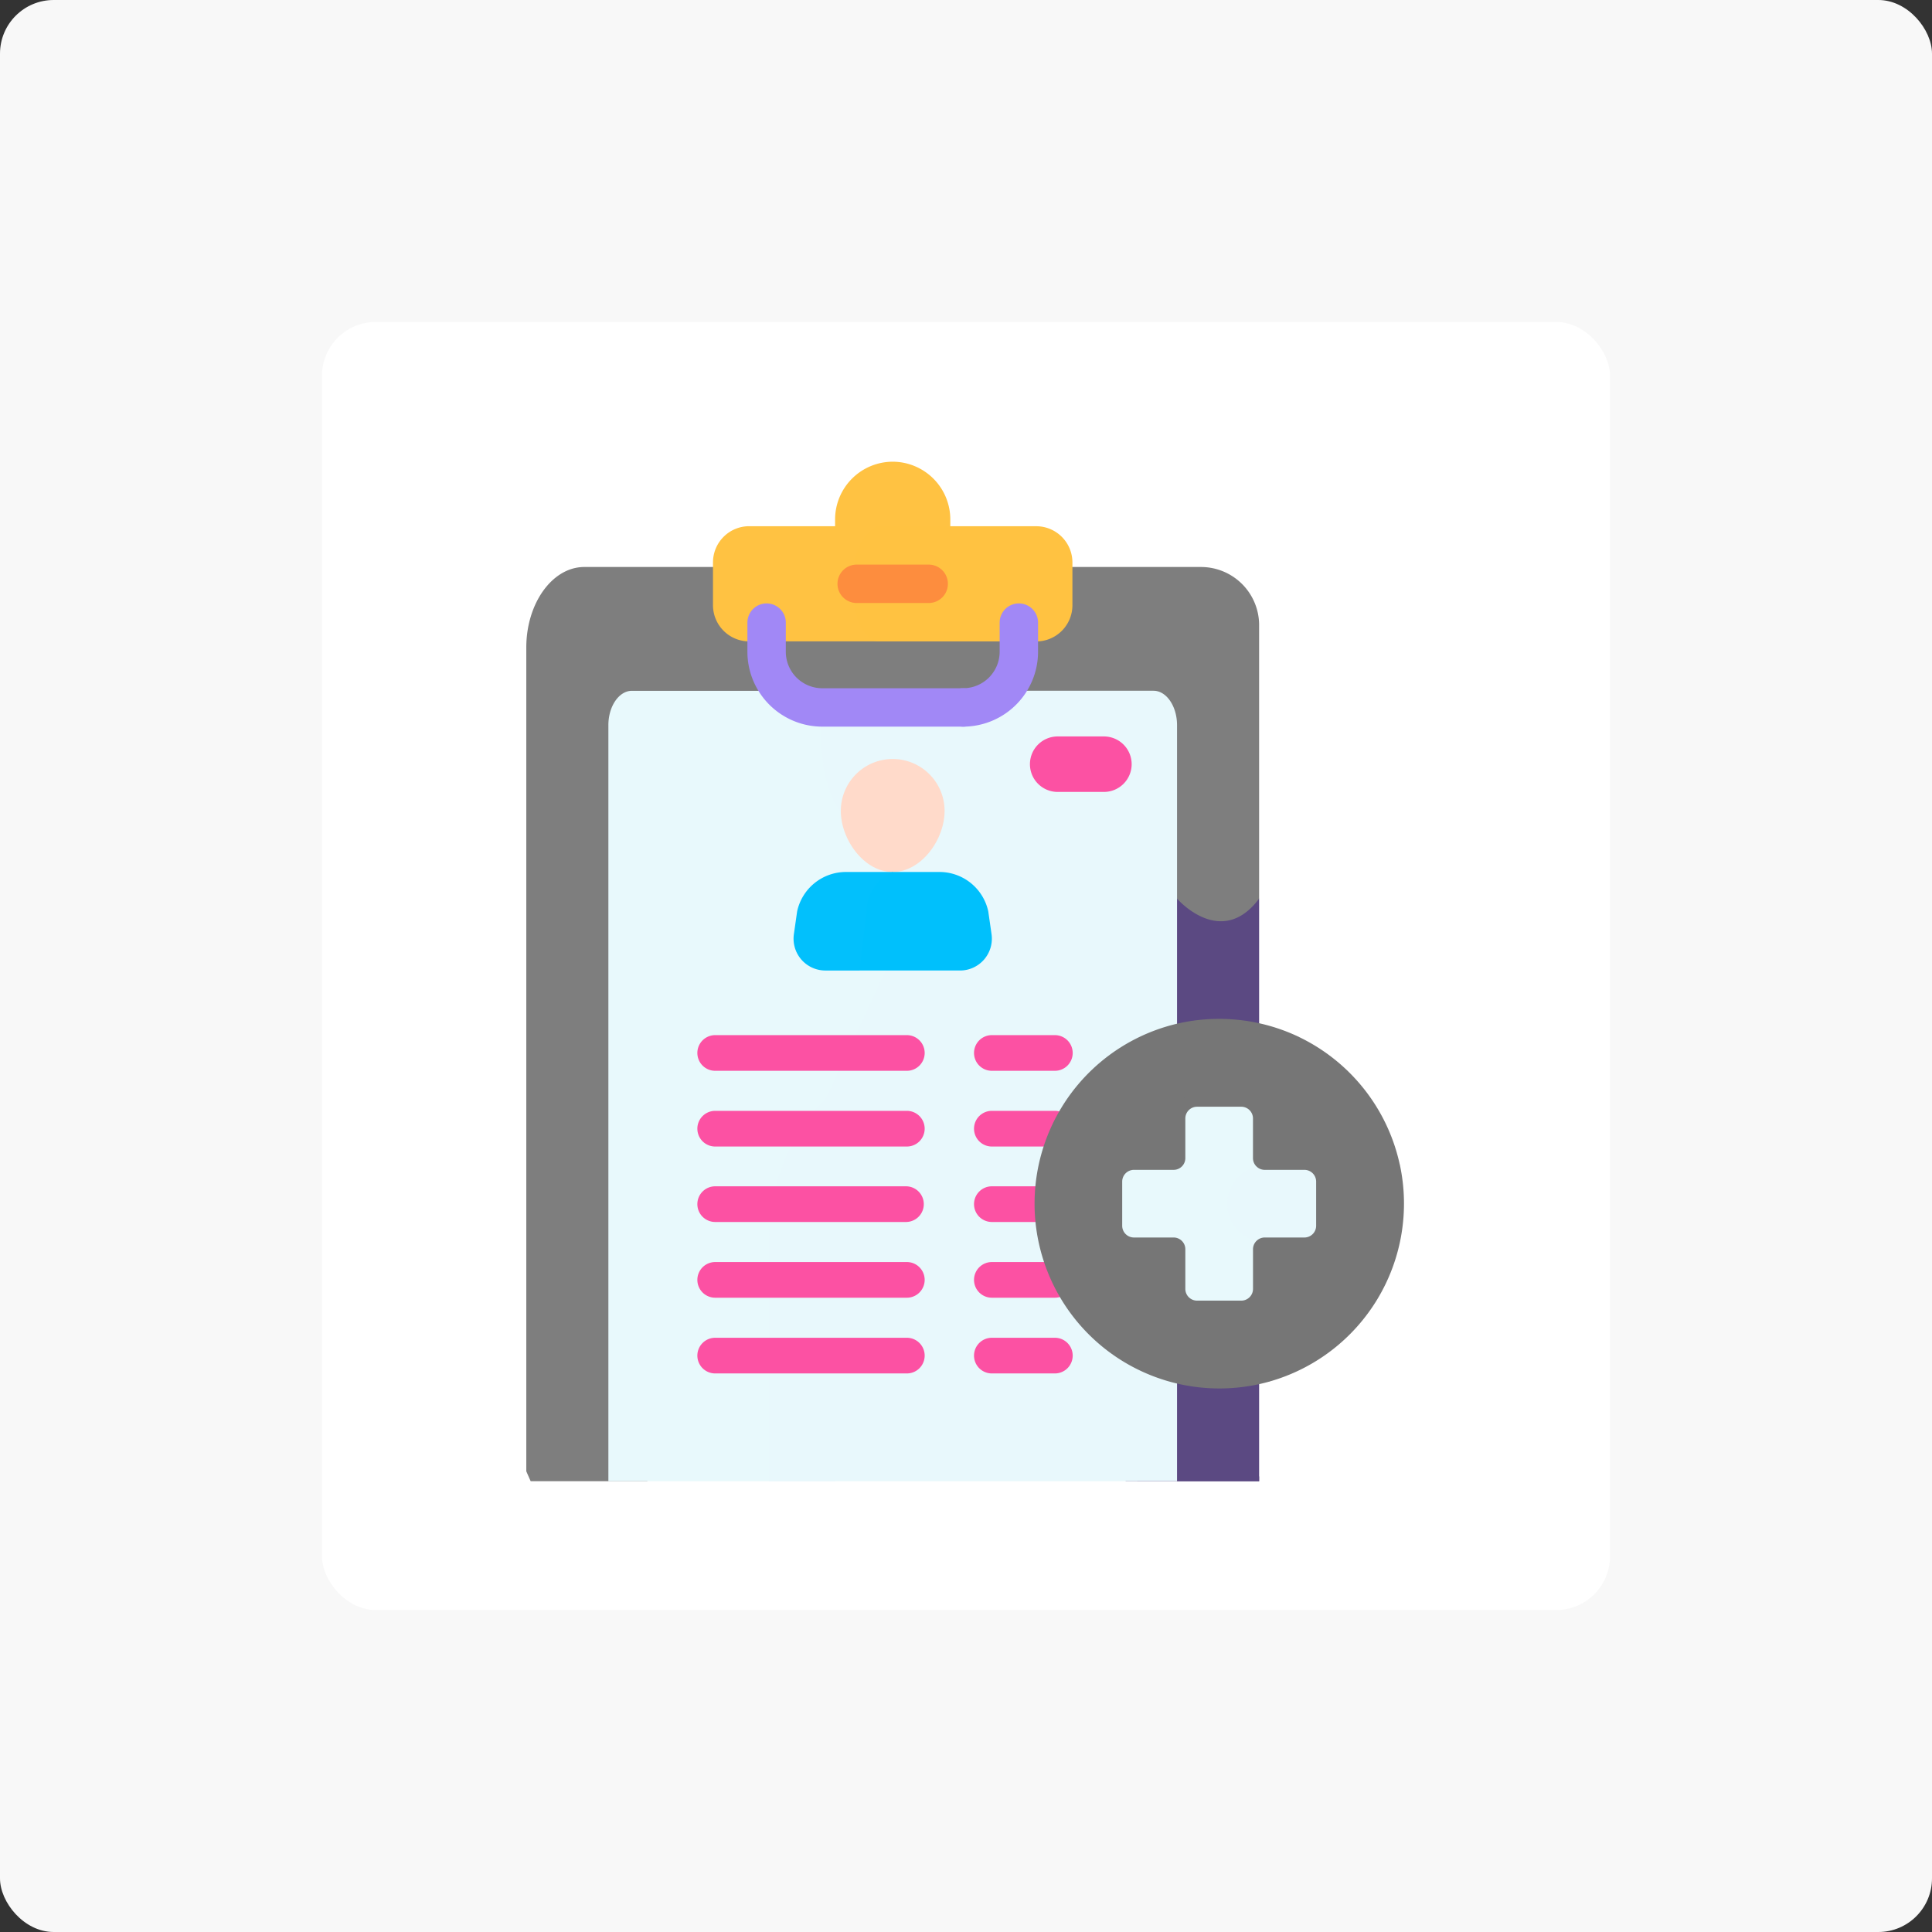 <svg xmlns="http://www.w3.org/2000/svg" xmlns:xlink="http://www.w3.org/1999/xlink" width="180" height="180" viewBox="0 0 180 180">
  <rect x="0" y="0" width="180" height="180" fill="#333333" stroke="none"/>
  <defs>
    <clipPath id="clip-path">
      <rect id="Rectangle_37958" data-name="Rectangle 37958" width="82" height="95" transform="translate(604 219)" fill="#fff"/>
    </clipPath>
  </defs>
  <g id="Group_99965" data-name="Group 99965" transform="translate(-958 -173)">
    <rect id="Rectangle_37956" data-name="Rectangle 37956" width="180" height="180" rx="5" transform="translate(958 173)" fill="#f8f8f8"/>
    <g id="Group_99959" data-name="Group 99959" transform="translate(408)" style="mix-blend-mode: luminosity;isolation: isolate">
      <rect id="Rectangle_37957" data-name="Rectangle 37957" width="120" height="120" rx="5" transform="translate(580 203)" fill="#fff"/>
      <g id="Mask_Group_66673" data-name="Mask Group 66673" transform="translate(-5 -3)" clip-path="url(#clip-path)">
        <g id="medical-report" transform="translate(587.943 219.016)">
          <path id="Path_208739" data-name="Path 208739" d="M66.528,54.834H50.593c-2.97,0-5.4,3.374-5.4,7.5v76.752a61.554,61.554,0,0,0,7.647,13.022L75.806,75.484Z" transform="translate(-29.102 -45.024)" fill="#7e7e7e"/>
          <path id="Path_208740" data-name="Path 208740" d="M164.448,54.834l1.461,9.628a5.99,5.99,0,0,0,1.212,1.907l35.818,3.338.423-14.873H164.448Z" transform="translate(-127.022 -45.024)" fill="#7e7e7e"/>
          <path id="Path_208741" data-name="Path 208741" d="M366.635,217.1v-16.04l-13.112-5.768L355.9,217.1Z" transform="translate(-282.269 -160.354)" fill="#5b4982"/>
          <path id="Path_208771" data-name="Path 208771" d="M366.635,217.1v-16.04l-13.112-5.768L355.9,217.1Z" transform="translate(-282.269 -144.517)" fill="#5b4982"/>
          <path id="Path_208772" data-name="Path 208772" d="M366.635,217.1v-16.04l-13.112-5.768L355.9,217.1Z" transform="translate(-282.269 -116.517)" fill="#5b4982"/>
          <path id="Path_208773" data-name="Path 208773" d="M366.635,217.1v-16.04l-13.112-5.768L355.9,217.1Z" transform="translate(-282.269 -106.517)" fill="#5b4982"/>
          <path id="Path_208742" data-name="Path 208742" d="M362.88,54.834h-2.626s-6.185,4.078-1.81,11.535l-2.917,11.616,5.106,7.747s4.1,4.74,7.647,0v-25.5A5.417,5.417,0,0,0,362.88,54.834Z" transform="translate(-283.914 -45.024)" fill="#7e7e7e"/>
          <path id="Path_208743" data-name="Path 208743" d="M211.368,0A5.383,5.383,0,0,0,206,5.367v.642l5.367,3.127,5.368-3.127V5.367A5.383,5.383,0,0,0,211.368,0Z" transform="translate(-161.14)" fill="#ffc242"/>
          <path id="Path_208744" data-name="Path 208744" d="M157.646,33.585H145.78a3.375,3.375,0,0,0-3.366,3.366v4a3.375,3.375,0,0,0,3.366,3.366h11.867l3.321-5.367Z" transform="translate(-108.93 -27.576)" fill="#ffc242"/>
          <path id="Path_208745" data-name="Path 208745" d="M229.753,33.585H218.315a4.377,4.377,0,0,0-2.013,3.578v3.578s.025,2.822,2.013,3.578h11.439l2.915-6.355Z" transform="translate(-169.598 -27.576)" fill="#ffc241"/>
          <path id="Path_208746" data-name="Path 208746" d="M289.067,40.954v-4a3.375,3.375,0,0,0-3.365-3.366h-3.451a4.377,4.377,0,0,0-2.013,3.578v3.578s.025,2.822,2.013,3.578H285.7A3.375,3.375,0,0,0,289.067,40.954Z" transform="translate(-222.095 -27.576)" fill="#ffc241"/>
          <path id="Path_208747" data-name="Path 208747" d="M107.864,121.571a4.563,4.563,0,0,1-3.695-2.265H90.126c-1.2,0-2.189,1.441-2.189,3.2v82.408a44.971,44.971,0,0,0,14.971,13.372L121.082,144Z" transform="translate(-64.199 -97.961)" fill="#e8f9fc"/>
          <g id="Group_99951" data-name="Group 99951" transform="translate(38.708 21.345)">
            <path id="Path_208748" data-name="Path 208748" d="M207.433,119.3H193.391a4.563,4.563,0,0,1-3.695,2.264H176.569s-.938,8.548,3.464,10.378l3.1,12.03L176.841,157.4s-5.229,4.366-5.229,13.256v47.556A31.676,31.676,0,0,0,186.487,222c8.493,0,16.42-3.535,23.136-9.646V122.505C209.622,120.745,208.637,119.3,207.433,119.3Z" transform="translate(-171.612 -119.305)" fill="#e8f8fc"/>
          </g>
          <g id="Group_99952" data-name="Group 99952" transform="translate(40.991 27.698)">
            <path id="Path_208749" data-name="Path 208749" d="M218.649,159.648c0,2.67-2.164,5.692-4.834,5.692s-4.834-3.023-4.834-5.692a4.834,4.834,0,1,1,9.668,0Z" transform="translate(-204.578 -154.814)" fill="#ffdaca"/>
            <path id="Path_208750" data-name="Path 208750" d="M193.607,213.649h-4.356a4.652,4.652,0,0,0-4.548,3.675l-.3,2.1a2.965,2.965,0,0,0,2.916,3.406h3.191l4-4.959Z" transform="translate(-184.37 -203.123)" fill="#02c0fc"/>
            <path id="Path_208751" data-name="Path 208751" d="M230.678,217.324a4.652,4.652,0,0,0-4.548-3.675h-4.356a4.055,4.055,0,0,0-2.41,3.261c-.242,2.422-.69,5.919-.69,5.919,12.463,0,8.7,0,9.427,0a2.967,2.967,0,0,0,2.879-3.406Z" transform="translate(-212.537 -203.123)" fill="#00c0fc"/>
          </g>
          <g id="Group_99953" data-name="Group 99953" transform="translate(36.691 13.206)">
            <path id="Path_208752" data-name="Path 208752" d="M180.436,85.291H167.309a6.982,6.982,0,0,1-6.974-6.974V75.6a1.789,1.789,0,1,1,3.578,0v2.714a3.4,3.4,0,0,0,3.4,3.4h13.127a1.789,1.789,0,0,1,0,3.578Z" transform="translate(-160.335 -73.814)" fill="#a188f6"/>
          </g>
          <g id="Group_99954" data-name="Group 99954" transform="translate(45.084 9.587)">
            <path id="Path_208753" data-name="Path 208753" d="M215.749,57.164H209.04a1.789,1.789,0,1,1,0-3.578h6.709a1.789,1.789,0,0,1,0,3.578Z" transform="translate(-207.251 -53.586)" fill="#fd8d3e"/>
          </g>
          <g id="Group_99955" data-name="Group 99955" transform="translate(55.003 13.206)">
            <path id="Path_208754" data-name="Path 208754" d="M264.477,85.291a1.789,1.789,0,1,1,0-3.578,3.4,3.4,0,0,0,3.4-3.4V75.6a1.789,1.789,0,0,1,3.578,0v2.714A6.982,6.982,0,0,1,264.477,85.291Z" transform="translate(-262.688 -73.814)" fill="#a188f6"/>
          </g>
          <g id="Group_99956" data-name="Group 99956" transform="translate(32.069 53.425)">
            <path id="Path_208755" data-name="Path 208755" d="M153.936,377.34H136.163a1.662,1.662,0,1,0,0,3.323h17.773a1.662,1.662,0,0,0,0-3.323Z" transform="translate(-134.501 -363.255)" fill="#fc51a3"/>
            <path id="Path_208756" data-name="Path 208756" d="M153.936,416.775H136.163a1.662,1.662,0,1,0,0,3.323h17.773a1.662,1.662,0,1,0,0-3.323Z" transform="translate(-134.501 -395.634)" fill="#fc51a3"/>
            <path id="Path_208757" data-name="Path 208757" d="M286.024,377.34h-5.788a1.662,1.662,0,1,0,0,3.323h5.788a1.662,1.662,0,1,0,0-3.323Z" transform="translate(-252.798 -363.255)" fill="#fc51a3"/>
            <path id="Path_208758" data-name="Path 208758" d="M286.024,416.775h-5.788a1.662,1.662,0,1,0,0,3.323h5.788a1.662,1.662,0,1,0,0-3.323Z" transform="translate(-252.798 -395.634)" fill="#fc51a3"/>
            <path id="Path_208759" data-name="Path 208759" d="M286.024,456.21h-5.788a1.662,1.662,0,1,0,0,3.323h5.788a1.662,1.662,0,1,0,0-3.323Z" transform="translate(-252.798 -428.014)" fill="#fc51a3"/>
            <path id="Path_208760" data-name="Path 208760" d="M286.024,298.613h-5.788a1.662,1.662,0,1,0,0,3.323h5.788a1.662,1.662,0,1,0,0-3.323Z" transform="translate(-252.798 -298.613)" fill="#fc51a3"/>
            <path id="Path_208761" data-name="Path 208761" d="M286.024,338.048h-5.788a1.662,1.662,0,1,0,0,3.323h5.788a1.662,1.662,0,1,0,0-3.323Z" transform="translate(-252.798 -330.993)" fill="#fc51a3"/>
            <path id="Path_208762" data-name="Path 208762" d="M153.936,298.613H136.163a1.662,1.662,0,1,0,0,3.323h17.773a1.662,1.662,0,1,0,0-3.323Z" transform="translate(-134.501 -298.613)" fill="#fc51a3"/>
            <path id="Path_208763" data-name="Path 208763" d="M153.936,338.048H136.163a1.662,1.662,0,1,0,0,3.323h17.773a1.662,1.662,0,1,0,0-3.323Z" transform="translate(-134.501 -330.993)" fill="#fc51a3"/>
            <path id="Path_208764" data-name="Path 208764" d="M153.936,456.21H136.163a1.662,1.662,0,1,0,0,3.323h17.773a1.662,1.662,0,1,0,0-3.323Z" transform="translate(-134.501 -428.014)" fill="#fc51a3"/>
          </g>
          <path id="Path_208765" data-name="Path 208765" d="M323.1,292.622a17.221,17.221,0,1,0,8.581,33.347l3.511-16.9Z" transform="translate(-246.351 -240.269)" fill="#767676"/>
          <path id="Path_208766" data-name="Path 208766" d="M401.144,303.728l-7.8-5.4-1.651-6.525a17.288,17.288,0,0,0-11.28-1.216s-2.783,5.3,1.841,7.741l4.114,18.066s-2.042,5.109,2.626,7.54a17.235,17.235,0,0,0,12.149-20.207Z" transform="translate(-303.666 -238.234)" fill="#767676"/>
          <path id="Path_208767" data-name="Path 208767" d="M368.046,348.385a1.089,1.089,0,0,0-.335.787v3.694a1.094,1.094,0,0,1-1.094,1.094H362.5a1.094,1.094,0,0,1-1.094-1.094v-3.694a1.094,1.094,0,0,0-1.094-1.094h-3.694a1.094,1.094,0,0,1-1.094-1.094V342.87a1.094,1.094,0,0,1,1.094-1.094h3.694a1.094,1.094,0,0,0,1.094-1.094v-3.694a1.094,1.094,0,0,1,1.094-1.094h4.114a1.094,1.094,0,0,1,1.094,1.094v3.694a1.091,1.091,0,0,0,.335.787l-1.159,2.98Z" transform="translate(-283.914 -275.799)" fill="#e8f9fc"/>
          <path id="Path_208768" data-name="Path 208768" d="M417.429,367.36h-3.694a1.09,1.09,0,0,1-.759-.307,3.555,3.555,0,0,0,0,6.916,1.09,1.09,0,0,1,.759-.307h3.694a1.094,1.094,0,0,0,1.094-1.094v-4.114a1.094,1.094,0,0,0-1.094-1.094Z" transform="translate(-328.844 -301.383)" fill="#e8f8fc"/>
          <path id="Path_208769" data-name="Path 208769" d="M451.5,311.344a17.247,17.247,0,0,0-9.45-11.924,6.162,6.162,0,0,0-.62,6.038C442.925,309.069,446.629,313,451.5,311.344Z" transform="translate(-354.027 -245.85)" fill="#767676"/>
          <path id="Path_208770" data-name="Path 208770" d="M317.2,145.658a2.585,2.585,0,0,0-2.585-2.585h-4.256a2.585,2.585,0,1,0,0,5.169h4.257A2.585,2.585,0,0,0,317.2,145.658Z" transform="translate(-244.709 -117.476)" fill="#fc51a3"/>
        </g>
      </g>
    </g>
  </g>
</svg>
